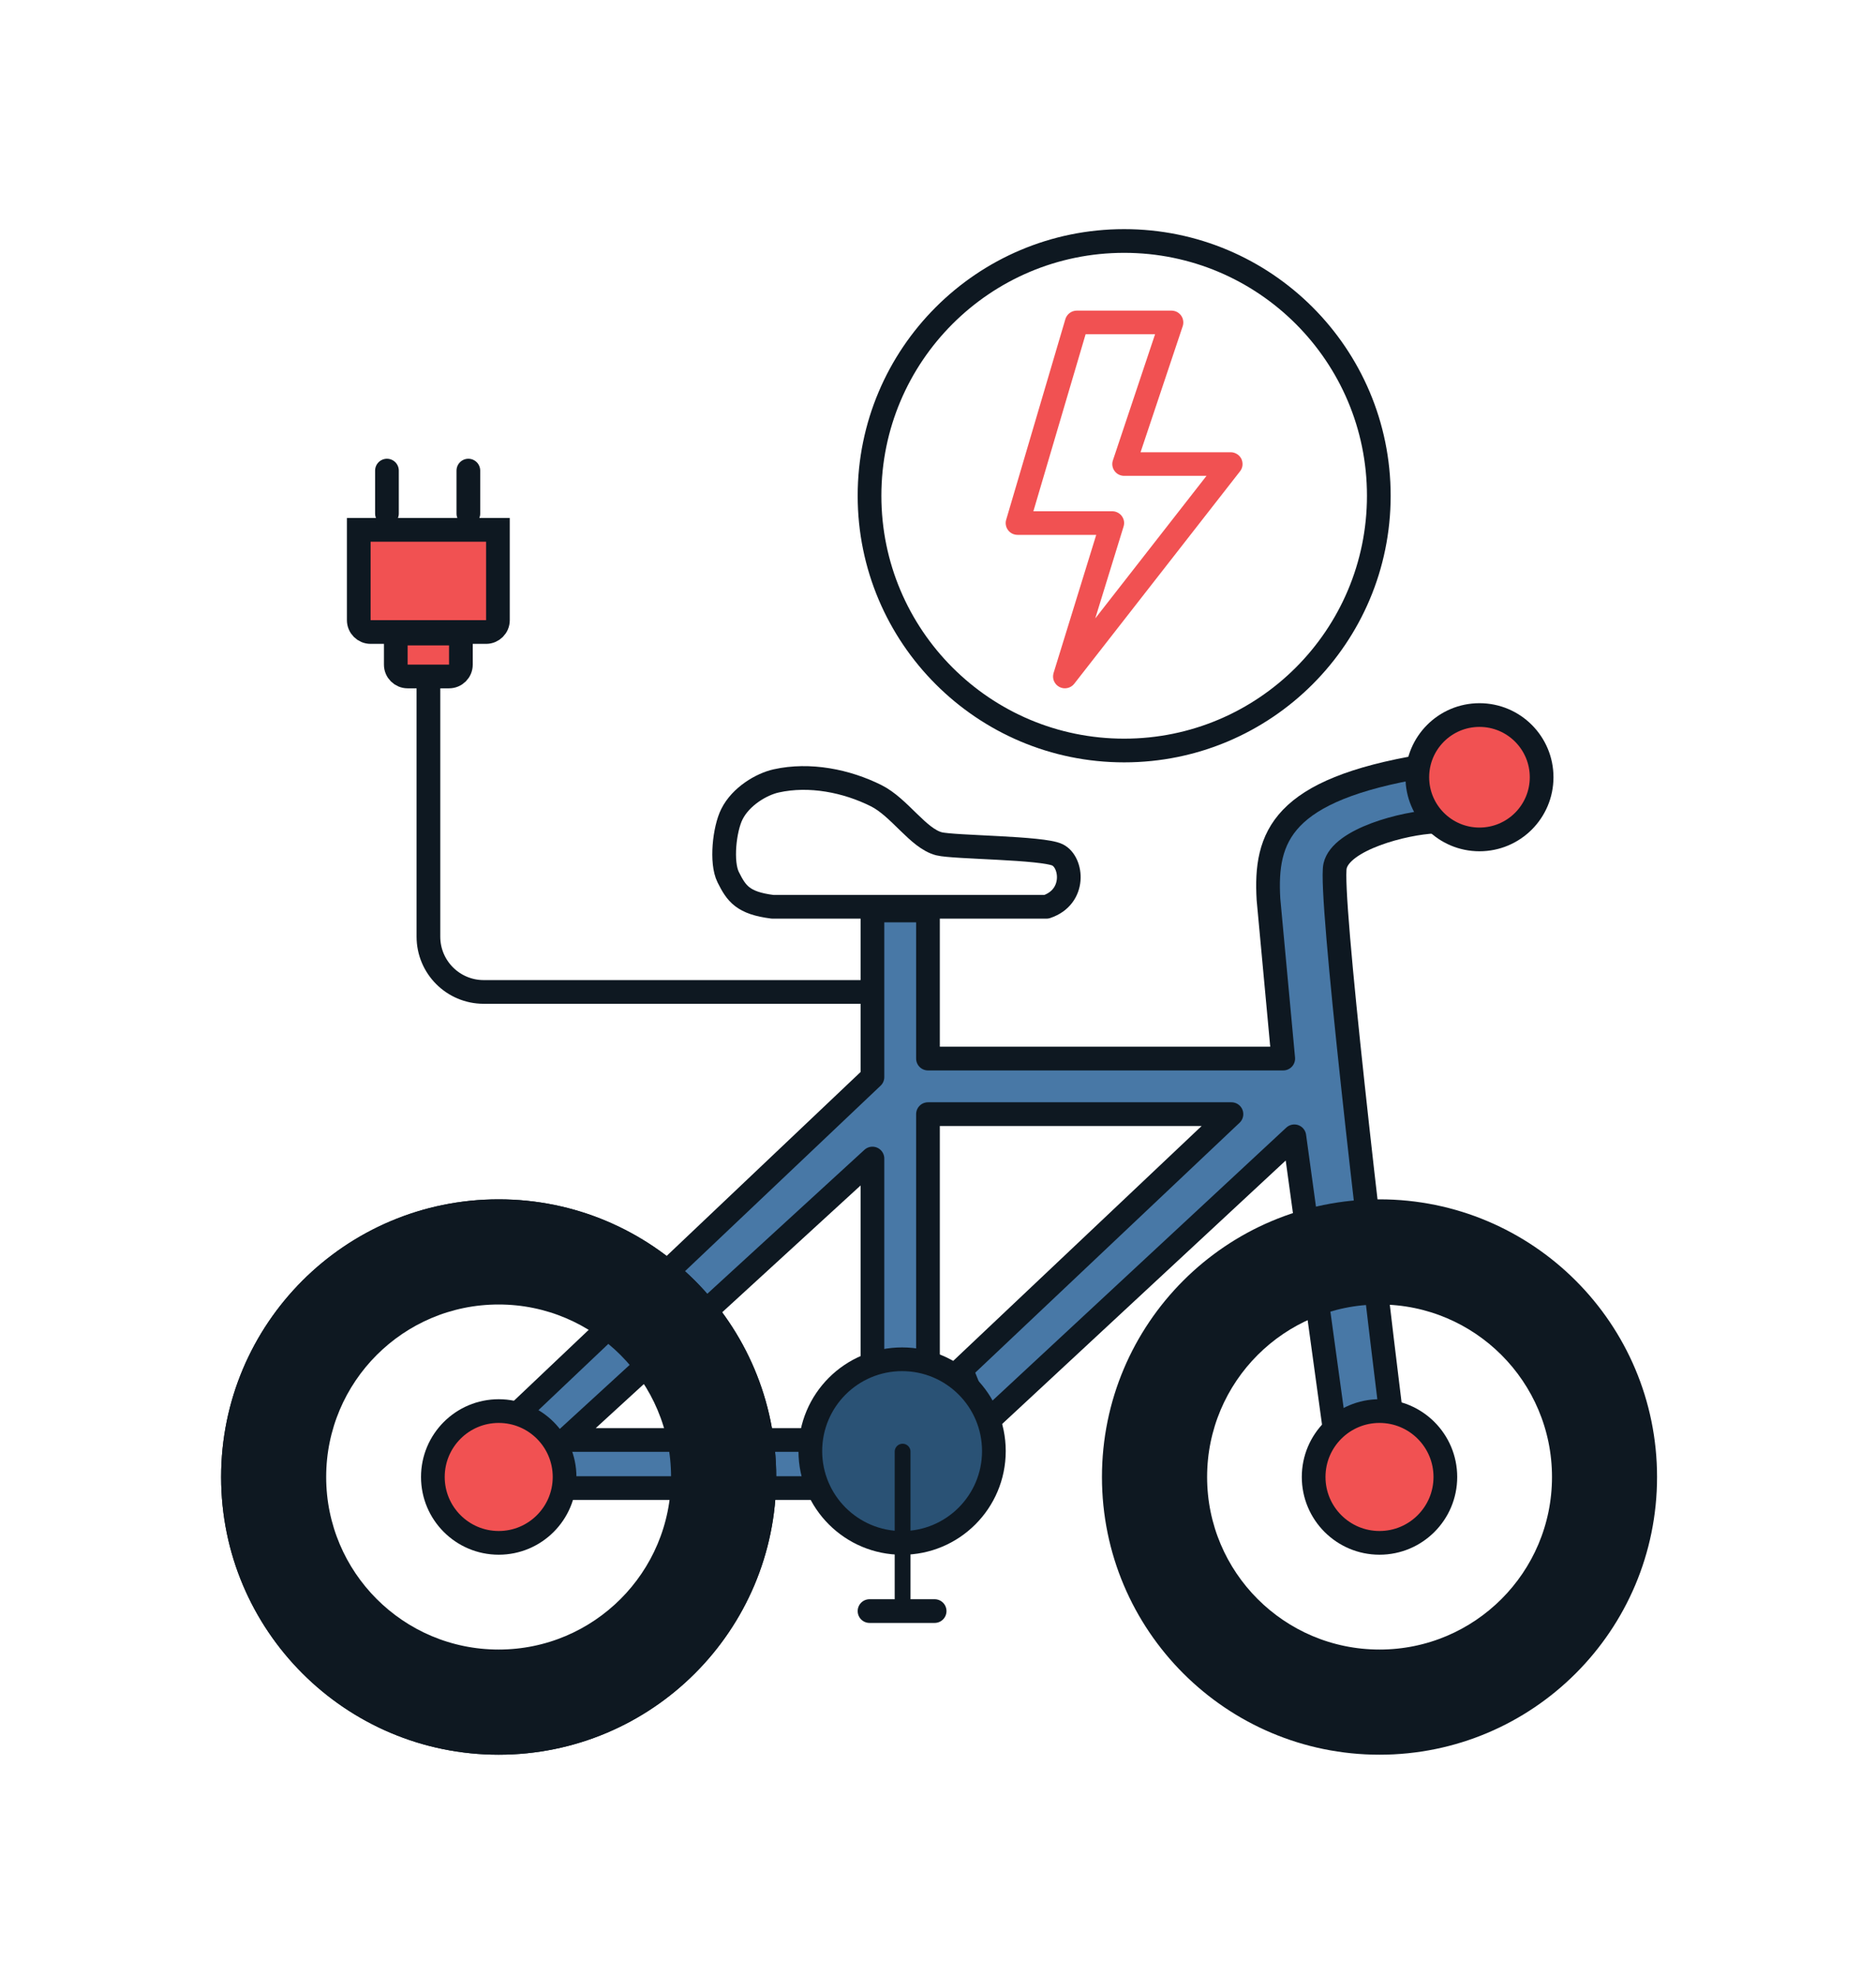 <svg width="38" height="40" viewBox="0 0 38 40" fill="none" xmlns="http://www.w3.org/2000/svg">
<g filter="url(#filter0_d_1_168)">
<path fill-rule="evenodd" clip-rule="evenodd" d="M10.475 24.629L17.672 17.807V14.434H18.797V17.432H25.993L25.694 14.209C25.619 12.934 25.963 11.99 28.842 11.51L29.067 12.634C28.442 12.659 27.163 12.994 27.043 13.534C26.923 14.074 27.743 21.105 28.168 24.554L27.043 25.004L26.218 19.006L19.921 24.854L19.471 23.729L24.944 18.557H18.797V23.879V26.128H9.426L10.475 24.629ZM17.672 19.456V23.879V25.154H11.45L17.672 19.456Z" fill="#4878A6" stroke="#0E1821" stroke-width="0.48" stroke-linecap="round" stroke-linejoin="round"/>
<circle cx="10.101" cy="25.904" r="5.382" stroke="#0E1821" stroke-width="0.48"/>
<path d="M15.425 25.904C15.425 28.843 13.041 31.226 10.102 31.226C7.162 31.226 4.779 28.843 4.779 25.904C4.779 22.964 7.162 20.581 10.102 20.581C13.041 20.581 15.425 22.964 15.425 25.904ZM6.21 25.904C6.21 28.053 7.952 29.796 10.102 29.796C12.252 29.796 13.994 28.053 13.994 25.904C13.994 23.754 12.252 22.012 10.102 22.012C7.952 22.012 6.21 23.754 6.21 25.904Z" fill="#0E1821"/>
<circle cx="10.101" cy="25.904" r="5.382" stroke="#0E1821" stroke-width="0.48"/>
<circle cx="10.1" cy="25.904" r="3.733" stroke="#0E1821" stroke-width="0.48"/>
<circle cx="10.102" cy="25.903" r="1.334" fill="#F15152" stroke="#0E1821" stroke-width="0.48"/>
<path d="M33.266 25.904C33.266 28.843 30.883 31.226 27.944 31.226C25.004 31.226 22.621 28.843 22.621 25.904C22.621 22.964 25.004 20.581 27.944 20.581C30.883 20.581 33.266 22.964 33.266 25.904ZM24.052 25.904C24.052 28.053 25.794 29.796 27.944 29.796C30.093 29.796 31.836 28.053 31.836 25.904C31.836 23.754 30.093 22.012 27.944 22.012C25.794 22.012 24.052 23.754 24.052 25.904Z" fill="#0E1821"/>
<circle cx="27.943" cy="25.904" r="5.382" stroke="#0E1821" stroke-width="0.48"/>
<circle cx="27.944" cy="25.904" r="3.733" stroke="#0E1821" stroke-width="0.48"/>
<circle cx="27.943" cy="25.903" r="1.334" fill="#F15152" stroke="#0E1821" stroke-width="0.48"/>
<circle cx="18.273" cy="25.379" r="1.859" fill="#2A5275" stroke="#0E1821" stroke-width="0.48"/>
<line x1="18.283" y1="25.39" x2="18.283" y2="28.668" stroke="#0E1821" stroke-width="0.32" stroke-linecap="round"/>
<line x1="18.932" y1="28.618" x2="17.613" y2="28.618" stroke="#0E1821" stroke-width="0.48" stroke-linecap="round"/>
<circle cx="29.968" cy="11.736" r="1.259" fill="#F15152" stroke="#0E1821" stroke-width="0.48"/>
<path d="M8.678 9.786V14.963C8.678 15.582 9.179 16.083 9.798 16.083H17.824" stroke="#0E1821" stroke-width="0.48"/>
<circle cx="22.771" cy="6.037" r="5.158" fill="white" stroke="#0E1821" stroke-width="0.48"/>
<path d="M21.58 2.461C21.595 2.411 21.625 2.368 21.667 2.337C21.708 2.306 21.759 2.289 21.811 2.289H23.73C23.767 2.289 23.805 2.298 23.839 2.315C23.873 2.333 23.902 2.358 23.924 2.388C23.946 2.419 23.961 2.455 23.966 2.492C23.972 2.529 23.969 2.568 23.957 2.604L23.103 5.156H24.929C24.974 5.156 25.018 5.169 25.056 5.193C25.094 5.216 25.125 5.25 25.145 5.29C25.164 5.33 25.172 5.375 25.168 5.42C25.163 5.464 25.146 5.507 25.118 5.542L21.76 9.843C21.726 9.887 21.677 9.918 21.622 9.93C21.567 9.942 21.51 9.935 21.46 9.909C21.41 9.883 21.371 9.84 21.349 9.789C21.327 9.737 21.325 9.68 21.341 9.626L22.205 6.829H20.611C20.574 6.829 20.537 6.82 20.504 6.804C20.47 6.787 20.441 6.763 20.419 6.733C20.397 6.704 20.381 6.669 20.375 6.632C20.368 6.596 20.37 6.558 20.381 6.523L21.58 2.461ZM21.99 2.767L20.932 6.351H22.53C22.568 6.351 22.605 6.36 22.638 6.377C22.672 6.394 22.701 6.418 22.723 6.448C22.745 6.478 22.76 6.513 22.767 6.55C22.773 6.587 22.77 6.625 22.759 6.66L22.185 8.521L24.439 5.634H22.77C22.732 5.634 22.695 5.625 22.661 5.608C22.627 5.591 22.598 5.566 22.576 5.535C22.553 5.504 22.539 5.469 22.533 5.431C22.527 5.394 22.531 5.356 22.543 5.32L23.397 2.767H21.99Z" fill="#F15152"/>
<path d="M8.017 8.827H9.336V9.456C9.336 9.589 9.229 9.696 9.096 9.696H8.257C8.125 9.696 8.017 9.589 8.017 9.456V8.827Z" fill="#F15152" stroke="#0E1821" stroke-width="0.48"/>
<path d="M7.267 6.727H10.086V8.556C10.086 8.689 9.978 8.796 9.846 8.796H7.507C7.375 8.796 7.267 8.689 7.267 8.556V6.727Z" fill="#F15152" stroke="#0E1821" stroke-width="0.48"/>
<line x1="7.838" y1="6.398" x2="7.838" y2="5.528" stroke="#0E1821" stroke-width="0.48" stroke-linecap="round"/>
<line x1="9.487" y1="6.398" x2="9.487" y2="5.528" stroke="#0E1821" stroke-width="0.48" stroke-linecap="round"/>
<path d="M21.197 14.359H15.649C15.05 14.284 14.917 14.094 14.75 13.759C14.6 13.459 14.675 12.784 14.825 12.485C15.005 12.123 15.424 11.876 15.724 11.81C16.399 11.66 17.149 11.81 17.748 12.11C18.223 12.347 18.599 12.978 19.023 13.084C19.323 13.159 21.122 13.159 21.422 13.309C21.722 13.459 21.797 14.159 21.197 14.359Z" fill="white" stroke="#0E1821" stroke-width="0.48" stroke-linecap="round" stroke-linejoin="round"/>
</g>
<defs>
<filter id="filter0_d_1_168" x="-1" y="0" width="40" height="40" filterUnits="userSpaceOnUse" color-interpolation-filters="sRGB">
<feFlood flood-opacity="0" result="BackgroundImageFix"/>
<feColorMatrix in="SourceAlpha" type="matrix" values="0 0 0 0 0 0 0 0 0 0 0 0 0 0 0 0 0 0 127 0" result="hardAlpha"/>
<feOffset dy="4"/>
<feGaussianBlur stdDeviation="2"/>
<feComposite in2="hardAlpha" operator="out"/>
<feColorMatrix type="matrix" values="0 0 0 0 0 0 0 0 0 0 0 0 0 0 0 0 0 0 0.25 0"/>
<feBlend mode="normal" in2="BackgroundImageFix" result="effect1_dropShadow_1_168"/>
<feBlend mode="normal" in="SourceGraphic" in2="effect1_dropShadow_1_168" result="shape"/>
</filter>
</defs>
</svg>
